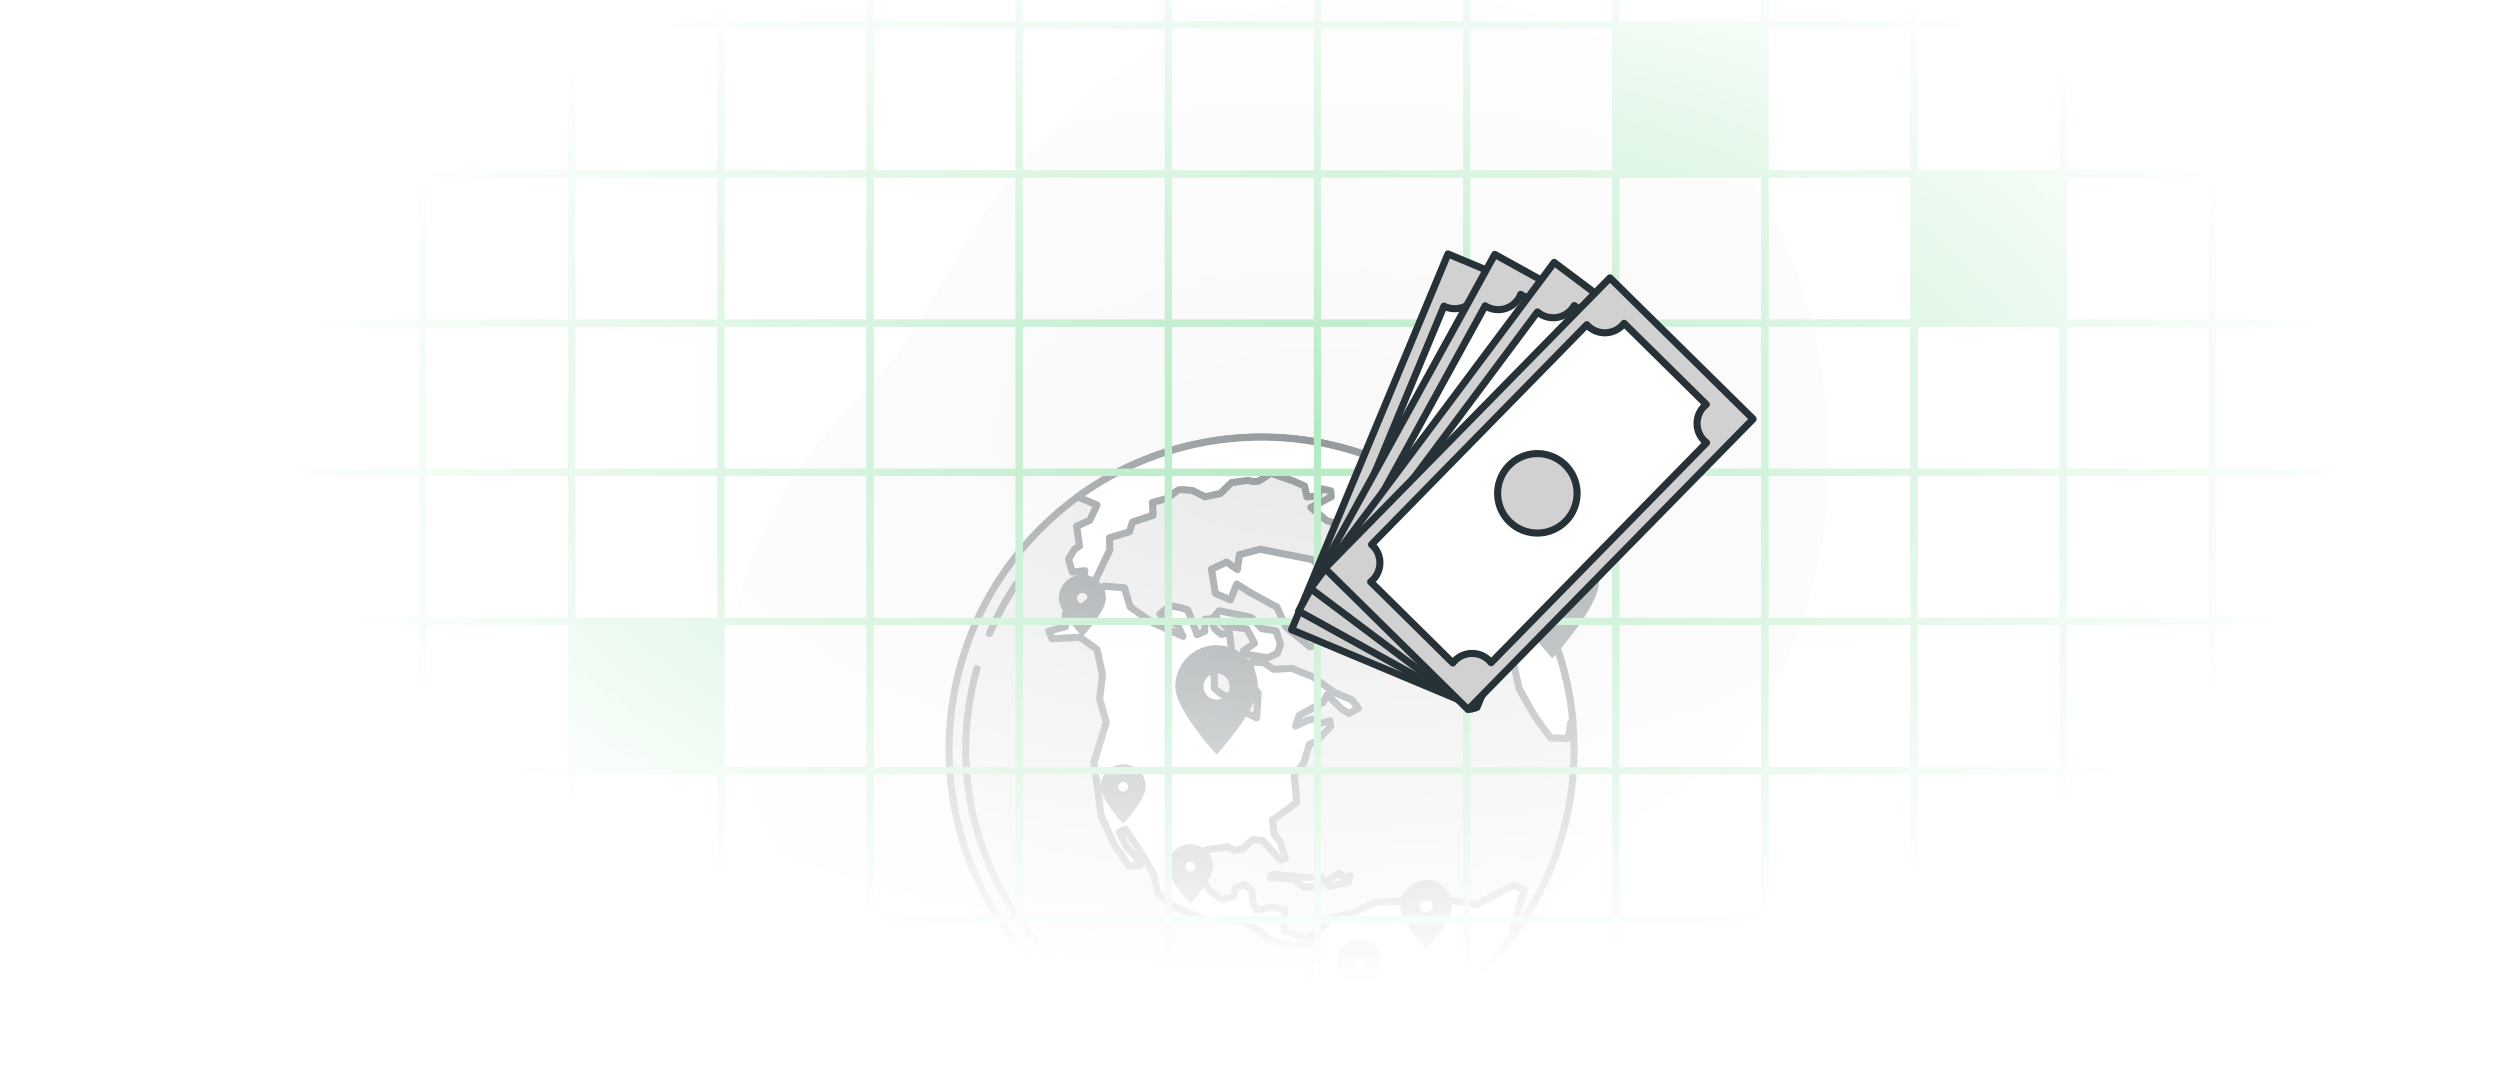 <svg width="352" height="150" viewBox="0 0 352 150" fill="none" xmlns="http://www.w3.org/2000/svg">
<rect x="0" y="0" width="352" height="150" fill="#808080" stroke="none"/>
<g clip-path="url(#clip0_61_5510)">
<rect width="352" height="150" fill="white"/>
<mask id="mask0_61_5510" style="mask-type:alpha" maskUnits="userSpaceOnUse" x="-62" y="-68" width="495" height="259">
<rect x="-62" y="-68" width="495" height="259" fill="url(#paint0_radial_61_5510)"/>
</mask>
<g mask="url(#mask0_61_5510)">
<path d="M256.966 72.949C255.256 87.405 248.656 104.217 235.469 111.955C215.549 123.629 217.215 141.58 178.339 149.385C172.668 150.55 166.887 151.097 161.098 151.016C158.265 150.965 155.438 150.733 152.635 150.322C127.923 146.713 111.288 129.535 105.189 108.799C97.159 81.526 113.191 63.674 123.817 52.914C134.444 42.154 142.221 8.62 180.388 0.642C186.214 -0.599 192.163 -1.164 198.118 -1.041C211.695 -0.706 226.506 3.751 236.758 13.061C237.525 13.759 238.273 14.483 239.003 15.232C253.243 29.857 259.294 53.237 256.966 72.949Z" fill="#D2D2D2"/>
<path opacity="0.7" d="M256.966 72.949C255.256 87.405 248.656 104.217 235.469 111.955C215.549 123.629 217.215 141.58 178.339 149.385C172.668 150.55 166.887 151.097 161.098 151.016C158.265 150.965 155.438 150.733 152.635 150.322C127.923 146.713 111.288 129.535 105.189 108.799C97.159 81.526 113.191 63.674 123.817 52.914C134.444 42.154 142.221 8.62 180.388 0.642C186.214 -0.599 192.163 -1.164 198.118 -1.041C211.695 -0.706 226.506 3.751 236.758 13.061C237.525 13.759 238.273 14.483 239.003 15.232C253.243 29.857 259.294 53.237 256.966 72.949Z" fill="white"/>
<path d="M208.741 136.657C225.924 119.473 225.924 91.612 208.741 74.428C191.557 57.245 163.696 57.245 146.512 74.428C129.329 91.612 129.329 119.473 146.512 136.657C163.696 153.84 191.557 153.84 208.741 136.657Z" fill="#D2D2D2" stroke="#263238" stroke-linecap="round" stroke-linejoin="round"/>
<path d="M168.789 146.252C171.148 146.766 173.547 147.072 175.96 147.167" stroke="#263238" stroke-linecap="round" stroke-linejoin="round"/>
<path d="M163.395 144.688C164.59 145.122 165.803 145.503 167.035 145.831" stroke="#263238" stroke-linecap="round" stroke-linejoin="round"/>
<path d="M137.56 94.146C134.761 104.008 135.694 114.556 140.183 123.773C144.671 132.989 152.399 140.228 161.89 144.105" stroke="#263238" stroke-linecap="round" stroke-linejoin="round"/>
<path d="M143.159 82.165C141.654 84.383 140.366 86.74 139.313 89.205" stroke="#263238" stroke-linecap="round" stroke-linejoin="round"/>
<path d="M171.665 85.998L176.149 86.928L177.677 88.516L179.671 88.823L180.305 90.714L179.841 91.995L178.481 92.617L175.152 92.073L175.061 91.664L176.637 90.564L175.55 88.559L172.571 88.153L170.983 86.794L171.665 85.998Z" fill="white"/>
<path d="M207.814 127.392L204.268 126.793L199.958 126.249L196.806 126.95L193.713 126.994L190.612 128.432L188.8 128.944L187.677 129.192L185.81 130.89L183.95 132.159L180.798 131.036L180.877 128.022L178.985 127.695L176.948 128.148L176.436 127.297L176.235 125.418L175.294 124.559L173.911 125.079L173.73 126.19L172.02 126.674L170.081 125.181L168.927 122.868L169.825 119.673L172.823 119.22L173.8 119.756L175.022 119.484L176.35 118.227L177.764 118.337L180.301 121.095L180.991 120.835L180.266 118.534L179.383 117.447L179.159 115.477L182.567 113.011L182.24 109.126L183.576 107.435L184.364 104.796L185.341 104.366L187.342 102.317L187.263 101.478L185.656 101.943L185.171 101.195L184.048 101.443L182.405 102.231L182.925 100.722L186.267 98.909L186.881 97.814L188.804 99.737L189.927 100.454L191.263 99.729L190.356 98.547L187.878 97.491L184.821 95.284L181.885 94.103L179.348 94.24L177.894 93.283L176.16 93.232L176.046 93.685L176.499 96.687L177.134 97.613L176.941 101.08L174.537 99.898V98.401L172.173 97.857L170.991 96.939L170.932 94.28L173.414 91.482L173.075 88.988L171.976 89.339L171.058 88.583L170.408 87.133L169.671 87.188L169.62 88.898L168.544 89.351L167.256 85.907L166.33 85.58L164.754 85.285L163.304 86.467L165.775 87.952L166.563 89.595L162.28 87.657L159.128 85.47L158.312 82.763L155.479 82.535L153.738 84.312C153.309 84.721 152.86 85.108 152.39 85.47C151.626 85.843 150.836 86.16 150.026 86.419L150.003 88.244L147.678 88.866L148.131 89.942L152.04 89.717L154.451 91.427L155.239 94.997L154.818 98.405L155.767 101.722L154.022 107.353L155.066 114.929L156.933 119.007L158.982 121.978L160.558 121.84L159.683 120.323L158.6 119.279L157.591 117.152L158.462 116.758L160.704 120.11L162.449 123.148L163.036 125.8L165.495 127.715L169.549 129.48L175.168 129.728L177.138 130.91L178.714 132.269L180.798 132.982L183.162 133.097L185.38 132.494C185.38 132.494 185.506 133.538 185.616 134.046C185.727 134.554 184.687 136.607 184.687 136.607L184.021 138.896L185.333 140.957L187.78 141.375L191.664 143.936L193.24 144.231L193.579 145.76L193.914 146.434C201.562 143.392 208.198 138.258 213.063 131.619L212.952 130.867L214.595 125.26L213.066 124.638L207.814 127.392Z" fill="white"/>
<path d="M209.473 84.769L207.921 83.082L205.994 81.156L204.911 78.189L206.814 78.086L206.687 77.046L205.34 77.239L206.349 76.479L207.412 75.494L207.188 74.473L205.612 73.114L204.863 70.979C197.328 65.045 188.062 61.734 178.473 61.55C168.884 61.366 159.497 64.318 151.74 69.958L154.459 71.101L153.442 73.256L151.594 74.091L151.988 76.889L151.244 77.377L150.456 78.725L150.964 80.537L152.745 80.356L152.414 82.247L154.148 81.853L156.267 77.424L156.212 75.722L159.021 74.887L159.463 73.504L162.351 72.543L162.272 70.742L164.388 70.163C164.388 70.163 165.739 69.009 166.042 68.942C166.661 68.936 167.278 68.977 167.89 69.064L169.691 69.95L171.83 69.474L173.406 67.945L175.794 67.63C176.18 67.779 176.596 67.833 177.007 67.787C177.516 67.673 178.887 66.605 178.887 66.605L182.252 67.787L183.678 68.433L184.017 69.962L185.593 69.824L185.9 68.796L187.362 69.111L187.441 69.95L184.56 71.448L186.794 73.303L190.916 74.529L192.886 76.227L195.175 75.931L195.458 74.8L196.227 74.406L193.126 72.957L191.448 73.114L192.681 72.413L191.073 70.951L192.783 70.466L195.301 71.191L196.353 73.524L197.767 74.6L199.343 77.358L201.948 78.488L202.692 81.853L205.379 82.862L205.525 84.004V85.399L206.546 87.097L206.94 87.972L208.74 87.893L209.174 85.978L209.473 84.769Z" fill="white"/>
<path d="M208.516 74.206L208.646 74.793L208.5 76.534L209.123 77.893L210.336 78.055L210.766 79.99L209.43 79.753L210.344 85.324L209.619 87.842L211.069 90.513L212.665 91.443L213.89 96.959L216.163 100.946L218.315 103.893L220.797 103.984L221.159 101.762L221.435 101.431C221.262 99.601 220.977 97.784 220.58 95.99C218.751 87.714 214.56 80.147 208.516 74.206Z" fill="white"/>
<path d="M184.828 78.8L177.441 77.334L174.51 78.094L174.226 80.191L172.705 79.135L170.577 80.143L171.121 83.555L173.249 84.469L174.143 82.239L176.015 83.429L179.785 85.478L181.054 88.299L184.45 91.077L188.575 89.41L188.134 87.905L186.83 86.376L185.719 82.342L186.357 80.384L184.828 78.8Z" fill="white"/>
<path d="M190.829 79.817L189.21 79.749L188.134 81.168L189.505 83.965L190.829 83.67V79.817Z" fill="white"/>
<path d="M200.742 79.651L196.865 78.583L195.88 77.519L195.135 78.008L196.302 79.887L197.499 82.401L199.166 82.673L199.383 82.2L198.122 80.872L201.002 81.305L200.742 79.651Z" fill="white"/>
<path d="M179.147 123.062L178.828 123.562L182.09 123.798L183.631 124.953L185.613 124.728L186.077 123.448L183.643 123.562L179.147 123.062Z" fill="white"/>
<path d="M188.65 122.983L186.645 124.07L187.129 124.819L189.781 124.232L190.108 123.302L189.214 123.609L188.65 122.983Z" fill="white"/>
<path d="M171.665 85.998L176.149 86.928L177.677 88.516L179.671 88.823L180.305 90.714L179.841 91.995L178.481 92.617L175.152 92.073L175.061 91.664L176.637 90.564L175.55 88.559L172.571 88.153L170.983 86.794L171.665 85.998Z" stroke="#263238" stroke-linecap="round" stroke-linejoin="round"/>
<path d="M207.814 127.392L204.268 126.793L199.958 126.249L196.806 126.95L193.713 126.994L190.612 128.432L188.8 128.944L187.677 129.192L185.81 130.89L183.95 132.159L180.798 131.036L180.877 128.022L178.985 127.695L176.948 128.148L176.436 127.297L176.235 125.418L175.294 124.559L173.911 125.079L173.73 126.19L172.02 126.674L170.081 125.181L168.927 122.868L169.825 119.673L172.823 119.22L173.8 119.756L175.022 119.484L176.35 118.227L177.764 118.337L180.301 121.095L180.991 120.835L180.266 118.534L179.383 117.447L179.159 115.477L182.567 113.011L182.24 109.126L183.576 107.435L184.364 104.796L185.341 104.366L187.342 102.317L187.263 101.478L185.656 101.943L185.171 101.195L184.048 101.443L182.405 102.231L182.925 100.722L186.267 98.909L186.881 97.814L188.804 99.737L189.927 100.454L191.263 99.729L190.356 98.547L187.878 97.491L184.821 95.284L181.885 94.103L179.348 94.24L177.894 93.283L176.16 93.232L176.046 93.685L176.499 96.687L177.134 97.613L176.941 101.08L174.537 99.898V98.401L172.173 97.857L170.991 96.939L170.932 94.28L173.414 91.482L173.075 88.988L171.976 89.339L171.058 88.583L170.408 87.133L169.671 87.188L169.62 88.898L168.544 89.351L167.256 85.907L166.33 85.58L164.754 85.285L163.304 86.467L165.775 87.952L166.563 89.595L162.28 87.657L159.128 85.47L158.312 82.763L155.479 82.535L153.738 84.312C153.309 84.721 152.86 85.108 152.39 85.47C151.626 85.843 150.836 86.16 150.026 86.419L150.003 88.244L147.678 88.866L148.131 89.942L152.04 89.717L154.451 91.427L155.239 94.997L154.818 98.405L155.767 101.722L154.022 107.353L155.066 114.929L156.933 119.007L158.982 121.978L160.558 121.84L159.683 120.323L158.6 119.279L157.591 117.152L158.462 116.758L160.704 120.11L162.449 123.148L163.036 125.8L165.495 127.715L169.549 129.48L175.168 129.728L177.138 130.91L178.714 132.269L180.798 132.982L183.162 133.097L185.38 132.494C185.38 132.494 185.506 133.538 185.616 134.046C185.727 134.554 184.687 136.607 184.687 136.607L184.021 138.896L185.333 140.957L187.78 141.375L191.664 143.936L193.24 144.231L193.579 145.76L193.914 146.434C201.562 143.392 208.198 138.258 213.063 131.619L212.952 130.867L214.595 125.26L213.066 124.638L207.814 127.392Z" stroke="#263238" stroke-linecap="round" stroke-linejoin="round"/>
<path d="M209.473 84.769L207.921 83.082L205.994 81.156L204.911 78.189L206.814 78.086L206.687 77.046L205.34 77.239L206.349 76.479L207.412 75.494L207.188 74.473L205.612 73.114L204.863 70.979C197.328 65.045 188.062 61.734 178.473 61.55C168.884 61.366 159.497 64.318 151.74 69.958L154.459 71.101L153.442 73.256L151.594 74.091L151.988 76.889L151.244 77.377L150.456 78.725L150.964 80.537L152.745 80.356L152.414 82.247L154.148 81.853L156.267 77.424L156.212 75.722L159.021 74.887L159.463 73.504L162.351 72.543L162.272 70.742L164.388 70.163C164.388 70.163 165.739 69.009 166.042 68.942C166.661 68.936 167.278 68.977 167.89 69.064L169.691 69.95L171.83 69.474L173.406 67.945L175.794 67.63C176.18 67.779 176.596 67.833 177.007 67.787C177.516 67.673 178.887 66.605 178.887 66.605L182.252 67.787L183.678 68.433L184.017 69.962L185.593 69.824L185.9 68.796L187.362 69.111L187.441 69.95L184.56 71.448L186.794 73.303L190.916 74.529L192.886 76.227L195.175 75.931L195.458 74.8L196.227 74.406L193.126 72.957L191.448 73.114L192.681 72.413L191.073 70.951L192.783 70.466L195.301 71.191L196.353 73.524L197.767 74.6L199.343 77.358L201.948 78.488L202.692 81.853L205.379 82.862L205.525 84.004V85.399L206.546 87.097L206.94 87.972L208.74 87.893L209.174 85.978L209.473 84.769Z" stroke="#263238" stroke-linecap="round" stroke-linejoin="round"/>
<path d="M208.516 74.206L208.646 74.793L208.5 76.534L209.123 77.893L210.336 78.055L210.766 79.99L209.43 79.753L210.344 85.324L209.619 87.842L211.069 90.513L212.665 91.443L213.89 96.959L216.163 100.946L218.315 103.893L220.797 103.984L221.159 101.762L221.435 101.431C221.262 99.601 220.977 97.784 220.58 95.99C218.751 87.714 214.56 80.147 208.516 74.206Z" stroke="#263238" stroke-linecap="round" stroke-linejoin="round"/>
<path d="M184.828 78.8L177.441 77.334L174.51 78.094L174.226 80.191L172.705 79.135L170.577 80.143L171.121 83.555L173.249 84.469L174.143 82.239L176.015 83.429L179.785 85.478L181.054 88.299L184.45 91.077L188.575 89.41L188.134 87.905L186.83 86.376L185.719 82.342L186.357 80.384L184.828 78.8Z" stroke="#263238" stroke-linecap="round" stroke-linejoin="round"/>
<path d="M190.829 79.817L189.21 79.749L188.134 81.168L189.505 83.965L190.829 83.67V79.817Z" stroke="#263238" stroke-linecap="round" stroke-linejoin="round"/>
<path d="M200.742 79.651L196.865 78.583L195.88 77.519L195.135 78.008L196.302 79.887L197.499 82.401L199.166 82.673L199.383 82.2L198.122 80.872L201.002 81.305L200.742 79.651Z" stroke="#263238" stroke-linecap="round" stroke-linejoin="round"/>
<path d="M179.147 123.062L178.828 123.562L182.09 123.798L183.631 124.953L185.613 124.728L186.077 123.448L183.643 123.562L179.147 123.062Z" stroke="#263238" stroke-linecap="round" stroke-linejoin="round"/>
<path d="M188.65 122.983L186.645 124.07L187.129 124.819L189.781 124.232L190.108 123.302L189.214 123.609L188.65 122.983Z" stroke="#263238" stroke-linecap="round" stroke-linejoin="round"/>
<path d="M218.563 75.703C217.762 75.703 216.969 75.861 216.229 76.168C215.489 76.475 214.817 76.924 214.251 77.491C213.686 78.058 213.237 78.731 212.932 79.472C212.626 80.212 212.47 81.005 212.471 81.806C212.471 85.171 218.563 91.96 218.563 91.96C218.563 91.96 224.658 85.171 224.658 81.806C224.659 81.005 224.502 80.212 224.196 79.471C223.89 78.731 223.442 78.058 222.875 77.491C222.309 76.924 221.637 76.475 220.897 76.168C220.157 75.861 219.364 75.703 218.563 75.703ZM218.563 84.478C218.031 84.48 217.511 84.324 217.068 84.03C216.625 83.736 216.279 83.317 216.074 82.827C215.87 82.336 215.816 81.795 215.919 81.274C216.022 80.752 216.278 80.273 216.654 79.897C217.03 79.521 217.509 79.265 218.03 79.162C218.552 79.059 219.092 79.113 219.583 79.318C220.074 79.522 220.493 79.868 220.787 80.311C221.081 80.754 221.236 81.275 221.234 81.806C221.232 82.514 220.95 83.192 220.449 83.693C219.949 84.193 219.271 84.475 218.563 84.478Z" fill="#263238" stroke="#263238" stroke-miterlimit="10"/>
<path d="M171.294 91.341C169.885 91.341 168.533 91.901 167.536 92.898C166.539 93.894 165.979 95.246 165.979 96.656C165.979 99.591 171.294 105.513 171.294 105.513C171.294 105.513 176.609 99.603 176.609 96.656C176.609 95.246 176.049 93.894 175.053 92.898C174.056 91.901 172.704 91.341 171.294 91.341ZM171.294 98.996C170.831 98.996 170.379 98.859 169.994 98.602C169.609 98.345 169.309 97.979 169.132 97.552C168.955 97.124 168.909 96.653 168.999 96.199C169.089 95.745 169.312 95.328 169.639 95.001C169.967 94.674 170.384 94.451 170.838 94.361C171.292 94.27 171.762 94.317 172.19 94.494C172.618 94.671 172.983 94.971 173.24 95.356C173.497 95.74 173.635 96.193 173.635 96.656C173.635 97.277 173.388 97.872 172.949 98.311C172.51 98.75 171.915 98.996 171.294 98.996Z" fill="#263238" stroke="#263238" stroke-miterlimit="10"/>
<path d="M191.392 132.79C190.683 132.79 190.004 133.071 189.502 133.572C189 134.073 188.718 134.752 188.717 135.461C188.717 136.938 191.392 139.917 191.392 139.917C191.392 139.917 194.064 136.938 194.064 135.461C194.063 134.753 193.781 134.074 193.28 133.573C192.779 133.072 192.1 132.791 191.392 132.79ZM191.392 136.639C191.159 136.639 190.93 136.57 190.736 136.44C190.541 136.31 190.39 136.125 190.3 135.909C190.211 135.693 190.187 135.456 190.233 135.226C190.279 134.997 190.391 134.786 190.556 134.621C190.722 134.456 190.932 134.343 191.162 134.298C191.391 134.252 191.629 134.275 191.845 134.365C192.061 134.454 192.245 134.606 192.375 134.8C192.505 134.995 192.574 135.223 192.574 135.457C192.574 135.612 192.544 135.766 192.484 135.909C192.425 136.053 192.338 136.183 192.228 136.293C192.118 136.402 191.988 136.49 191.845 136.549C191.701 136.608 191.548 136.639 191.392 136.639Z" fill="#263238" stroke="#263238" stroke-miterlimit="10"/>
<path d="M158.147 108.105C157.438 108.107 156.758 108.389 156.258 108.89C155.757 109.392 155.475 110.072 155.475 110.781C155.475 112.258 158.147 115.237 158.147 115.237C158.147 115.237 160.822 112.258 160.822 110.781C160.822 110.071 160.54 109.391 160.038 108.889C159.537 108.387 158.856 108.105 158.147 108.105ZM158.147 111.959C157.913 111.959 157.684 111.889 157.49 111.76C157.296 111.63 157.144 111.445 157.055 111.229C156.965 111.013 156.942 110.775 156.987 110.546C157.033 110.317 157.146 110.106 157.311 109.941C157.476 109.776 157.687 109.663 157.916 109.618C158.145 109.572 158.383 109.595 158.599 109.685C158.815 109.774 159 109.926 159.129 110.12C159.259 110.314 159.329 110.543 159.329 110.777C159.329 111.09 159.204 111.391 158.982 111.613C158.761 111.834 158.46 111.959 158.147 111.959Z" fill="#263238" stroke="#263238" stroke-miterlimit="10"/>
<path d="M167.603 119.358C167.252 119.358 166.904 119.428 166.58 119.562C166.255 119.697 165.961 119.894 165.712 120.142C165.464 120.391 165.268 120.686 165.134 121.01C165 121.335 164.931 121.683 164.931 122.034C164.931 123.511 167.603 126.49 167.603 126.49C167.603 126.49 170.278 123.511 170.278 122.034C170.278 121.324 169.996 120.644 169.494 120.142C168.993 119.64 168.312 119.358 167.603 119.358ZM167.603 123.212C167.369 123.212 167.14 123.142 166.946 123.013C166.752 122.883 166.6 122.698 166.511 122.482C166.421 122.266 166.398 122.028 166.443 121.799C166.489 121.57 166.602 121.359 166.767 121.194C166.932 121.029 167.143 120.916 167.372 120.87C167.601 120.825 167.839 120.848 168.055 120.938C168.271 121.027 168.456 121.179 168.586 121.373C168.715 121.567 168.785 121.796 168.785 122.03C168.785 122.343 168.66 122.644 168.439 122.866C168.217 123.087 167.916 123.212 167.603 123.212Z" fill="#263238" stroke="#263238" stroke-miterlimit="10"/>
<path d="M200.813 124.409C200.396 124.409 199.984 124.491 199.599 124.651C199.214 124.81 198.865 125.044 198.57 125.338C198.276 125.633 198.042 125.982 197.883 126.367C197.723 126.752 197.641 127.164 197.641 127.581C197.641 129.33 200.813 132.86 200.813 132.86C200.813 132.86 203.965 129.314 203.965 127.581C203.967 127.165 203.888 126.753 203.731 126.369C203.573 125.984 203.342 125.634 203.049 125.339C202.756 125.045 202.407 124.811 202.024 124.651C201.64 124.491 201.228 124.409 200.813 124.409ZM200.813 128.976C200.536 128.976 200.265 128.895 200.034 128.742C199.804 128.588 199.624 128.37 199.517 128.114C199.411 127.858 199.383 127.577 199.437 127.305C199.491 127.033 199.624 126.784 199.82 126.588C200.016 126.392 200.265 126.259 200.537 126.205C200.809 126.151 201.09 126.179 201.346 126.285C201.602 126.392 201.82 126.572 201.973 126.802C202.127 127.033 202.208 127.304 202.208 127.581C202.208 127.764 202.171 127.945 202.101 128.115C202.031 128.284 201.929 128.438 201.799 128.567C201.67 128.697 201.516 128.799 201.347 128.869C201.177 128.94 200.996 128.976 200.813 128.976Z" fill="#263238" stroke="#263238" stroke-miterlimit="10"/>
<path d="M200.58 63.808C199.834 63.808 199.119 64.105 198.591 64.632C198.064 65.16 197.767 65.875 197.767 66.621C197.767 68.197 200.58 71.314 200.58 71.314C200.58 71.314 203.398 68.162 203.398 66.621C203.397 65.875 203.099 65.159 202.571 64.632C202.043 64.104 201.327 63.808 200.58 63.808ZM200.58 67.862C200.335 67.862 200.095 67.79 199.891 67.653C199.687 67.517 199.528 67.323 199.434 67.096C199.34 66.869 199.315 66.62 199.363 66.379C199.411 66.138 199.529 65.917 199.703 65.744C199.876 65.57 200.098 65.452 200.338 65.404C200.579 65.356 200.829 65.381 201.055 65.475C201.282 65.569 201.476 65.728 201.612 65.932C201.749 66.136 201.822 66.376 201.822 66.621C201.822 66.95 201.691 67.266 201.458 67.499C201.225 67.732 200.91 67.862 200.58 67.862Z" fill="#263238" stroke="#263238" stroke-miterlimit="10"/>
<path d="M152.398 81.412C152.028 81.412 151.662 81.484 151.32 81.625C150.979 81.766 150.668 81.973 150.406 82.235C150.145 82.496 149.937 82.806 149.796 83.148C149.654 83.489 149.581 83.856 149.581 84.225C149.581 85.782 152.398 88.918 152.398 88.918C152.398 88.918 155.211 85.766 155.211 84.225C155.211 83.479 154.915 82.764 154.387 82.236C153.86 81.709 153.144 81.412 152.398 81.412ZM152.398 85.466C152.153 85.467 151.912 85.395 151.708 85.259C151.503 85.123 151.343 84.93 151.249 84.703C151.154 84.476 151.129 84.227 151.176 83.986C151.224 83.745 151.342 83.523 151.515 83.349C151.689 83.175 151.91 83.056 152.151 83.008C152.391 82.96 152.641 82.984 152.868 83.078C153.095 83.172 153.289 83.331 153.426 83.535C153.562 83.74 153.635 83.98 153.635 84.225C153.635 84.554 153.505 84.869 153.273 85.102C153.041 85.334 152.727 85.465 152.398 85.466Z" fill="#263238" stroke="#263238" stroke-miterlimit="10"/>
<rect x="-3.5" y="-17.5" width="21" height="21" stroke="#68D585"/>
<rect x="17.5" y="-17.5" width="21" height="21" stroke="#68D585"/>
<rect x="38.5" y="-17.5" width="21" height="21" stroke="#68D585"/>
<rect x="59.5" y="-17.5" width="21" height="21" stroke="#68D585"/>
<rect x="80.5" y="-17.5" width="21" height="21" stroke="#68D585"/>
<rect x="101.5" y="-17.5" width="21" height="21" stroke="#68D585"/>
<rect x="122.5" y="-17.5" width="21" height="21" stroke="#68D585"/>
<rect x="143.5" y="-17.5" width="21" height="21" stroke="#68D585"/>
<rect x="164.5" y="-17.5" width="21" height="21" stroke="#68D585"/>
<rect x="185.5" y="-17.5" width="21" height="21" stroke="#68D585"/>
<rect x="206.5" y="-17.5" width="21" height="21" stroke="#68D585"/>
<rect x="227.5" y="-17.5" width="21" height="21" stroke="#68D585"/>
<rect x="248.5" y="-17.5" width="21" height="21" stroke="#68D585"/>
<rect x="269.5" y="-17.5" width="21" height="21" stroke="#68D585"/>
<rect x="290.5" y="-17.5" width="21" height="21" stroke="#68D585"/>
<rect x="311.5" y="-17.5" width="21" height="21" stroke="#68D585"/>
<rect x="332.5" y="-17.5" width="21" height="21" stroke="#68D585"/>
<rect x="-3.5" y="3.5" width="21" height="21" stroke="#68D585"/>
<rect x="17.5" y="3.5" width="21" height="21" stroke="#68D585"/>
<rect x="38.5" y="3.5" width="21" height="21" stroke="#68D585"/>
<rect x="59.5" y="3.5" width="21" height="21" stroke="#68D585"/>
<rect x="80.5" y="3.5" width="21" height="21" stroke="#68D585"/>
<rect x="101.5" y="3.5" width="21" height="21" stroke="#68D585"/>
<rect x="122.5" y="3.5" width="21" height="21" stroke="#68D585"/>
<rect x="143.5" y="3.5" width="21" height="21" stroke="#68D585"/>
<rect x="164.5" y="3.5" width="21" height="21" stroke="#68D585"/>
<rect x="185.5" y="3.5" width="21" height="21" stroke="#68D585"/>
<rect x="206.5" y="3.5" width="21" height="21" stroke="#68D585"/>
<rect x="227.5" y="3.5" width="21" height="21" fill="#68D585" stroke="#68D585"/>
<rect x="248.5" y="3.5" width="21" height="21" stroke="#68D585"/>
<rect x="269.5" y="3.5" width="21" height="21" stroke="#68D585"/>
<rect x="290.5" y="3.5" width="21" height="21" stroke="#68D585"/>
<rect x="311.5" y="3.5" width="21" height="21" stroke="#68D585"/>
<rect x="332.5" y="3.5" width="21" height="21" stroke="#68D585"/>
<rect x="-3.5" y="24.5" width="21" height="21" stroke="#68D585"/>
<rect x="17.5" y="24.5" width="21" height="21" stroke="#68D585"/>
<rect x="38.5" y="24.5" width="21" height="21" stroke="#68D585"/>
<rect x="59.5" y="24.5" width="21" height="21" stroke="#68D585"/>
<rect x="80.5" y="24.5" width="21" height="21" stroke="#68D585"/>
<rect x="101.5" y="24.5" width="21" height="21" stroke="#68D585"/>
<rect x="122.5" y="24.5" width="21" height="21" stroke="#68D585"/>
<rect x="143.5" y="24.5" width="21" height="21" stroke="#68D585"/>
<rect x="164.5" y="24.5" width="21" height="21" stroke="#68D585"/>
<rect x="185.5" y="24.5" width="21" height="21" stroke="#68D585"/>
<rect x="206.5" y="24.5" width="21" height="21" stroke="#68D585"/>
<rect x="227.5" y="24.5" width="21" height="21" stroke="#68D585"/>
<rect x="248.5" y="24.5" width="21" height="21" stroke="#68D585"/>
<rect x="269.5" y="24.5" width="21" height="21" fill="#68D585" stroke="#68D585"/>
<rect x="290.5" y="24.5" width="21" height="21" stroke="#68D585"/>
<rect x="311.5" y="24.5" width="21" height="21" stroke="#68D585"/>
<rect x="332.5" y="24.5" width="21" height="21" stroke="#68D585"/>
<rect x="-3.5" y="45.5" width="21" height="21" stroke="#68D585"/>
<rect x="17.5" y="45.5" width="21" height="21" stroke="#68D585"/>
<rect x="38.5" y="45.5" width="21" height="21" stroke="#68D585"/>
<rect x="59.5" y="45.5" width="21" height="21" stroke="#68D585"/>
<rect x="80.5" y="45.5" width="21" height="21" stroke="#68D585"/>
<rect x="101.5" y="45.5" width="21" height="21" stroke="#68D585"/>
<rect x="122.5" y="45.5" width="21" height="21" stroke="#68D585"/>
<rect x="143.5" y="45.5" width="21" height="21" stroke="#68D585"/>
<rect x="164.5" y="45.5" width="21" height="21" stroke="#68D585"/>
<rect x="185.5" y="45.5" width="21" height="21" stroke="#68D585"/>
<rect x="206.5" y="45.5" width="21" height="21" stroke="#68D585"/>
<rect x="227.5" y="45.5" width="21" height="21" stroke="#68D585"/>
<rect x="248.5" y="45.5" width="21" height="21" stroke="#68D585"/>
<rect x="269.5" y="45.5" width="21" height="21" stroke="#68D585"/>
<rect x="290.5" y="45.5" width="21" height="21" stroke="#68D585"/>
<rect x="311.5" y="45.5" width="21" height="21" stroke="#68D585"/>
<rect x="332.5" y="45.5" width="21" height="21" stroke="#68D585"/>
<rect x="-3.5" y="66.5" width="21" height="21" stroke="#68D585"/>
<rect x="17.5" y="66.5" width="21" height="21" stroke="#68D585"/>
<rect x="38.5" y="66.5" width="21" height="21" stroke="#68D585"/>
<rect x="59.5" y="66.5" width="21" height="21" stroke="#68D585"/>
<rect x="80.5" y="66.5" width="21" height="21" stroke="#68D585"/>
<rect x="101.5" y="66.5" width="21" height="21" stroke="#68D585"/>
<rect x="122.5" y="66.5" width="21" height="21" stroke="#68D585"/>
<rect x="143.5" y="66.5" width="21" height="21" stroke="#68D585"/>
<rect x="164.5" y="66.5" width="21" height="21" stroke="#68D585"/>
<rect x="185.5" y="66.5" width="21" height="21" stroke="#68D585"/>
<rect x="206.5" y="66.5" width="21" height="21" stroke="#68D585"/>
<rect x="227.5" y="66.5" width="21" height="21" stroke="#68D585"/>
<rect x="248.5" y="66.5" width="21" height="21" stroke="#68D585"/>
<rect x="269.5" y="66.5" width="21" height="21" stroke="#68D585"/>
<rect x="290.5" y="66.5" width="21" height="21" stroke="#68D585"/>
<rect x="311.5" y="66.5" width="21" height="21" stroke="#68D585"/>
<rect x="332.5" y="66.5" width="21" height="21" stroke="#68D585"/>
<rect x="-3.5" y="87.5" width="21" height="21" stroke="#68D585"/>
<rect x="17.5" y="87.5" width="21" height="21" stroke="#68D585"/>
<rect x="38.5" y="87.5" width="21" height="21" stroke="#68D585"/>
<rect x="59.5" y="87.5" width="21" height="21" stroke="#68D585"/>
<rect x="80.5" y="87.5" width="21" height="21" fill="#68D585" stroke="#68D585"/>
<rect x="101.5" y="87.5" width="21" height="21" stroke="#68D585"/>
<rect x="122.5" y="87.5" width="21" height="21" stroke="#68D585"/>
<rect x="143.5" y="87.5" width="21" height="21" stroke="#68D585"/>
<rect x="164.5" y="87.5" width="21" height="21" stroke="#68D585"/>
<rect x="185.5" y="87.5" width="21" height="21" stroke="#68D585"/>
<rect x="206.5" y="87.5" width="21" height="21" stroke="#68D585"/>
<rect x="227.5" y="87.5" width="21" height="21" stroke="#68D585"/>
<rect x="248.5" y="87.5" width="21" height="21" stroke="#68D585"/>
<rect x="269.5" y="87.5" width="21" height="21" stroke="#68D585"/>
<rect x="290.5" y="87.5" width="21" height="21" stroke="#68D585"/>
<rect x="311.5" y="87.5" width="21" height="21" stroke="#68D585"/>
<rect x="332.5" y="87.5" width="21" height="21" stroke="#68D585"/>
<rect x="-3.5" y="108.5" width="21" height="21" stroke="#68D585"/>
<rect x="17.5" y="108.5" width="21" height="21" stroke="#68D585"/>
<rect x="38.5" y="108.5" width="21" height="21" stroke="#68D585"/>
<rect x="59.5" y="108.5" width="21" height="21" stroke="#68D585"/>
<rect x="80.5" y="108.5" width="21" height="21" stroke="#68D585"/>
<rect x="101.5" y="108.5" width="21" height="21" stroke="#68D585"/>
<rect x="122.5" y="108.5" width="21" height="21" stroke="#68D585"/>
<rect x="143.5" y="108.5" width="21" height="21" stroke="#68D585"/>
<rect x="164.5" y="108.5" width="21" height="21" stroke="#68D585"/>
<rect x="185.5" y="108.5" width="21" height="21" stroke="#68D585"/>
<rect x="206.5" y="108.5" width="21" height="21" stroke="#68D585"/>
<rect x="227.5" y="108.5" width="21" height="21" stroke="#68D585"/>
<rect x="248.5" y="108.5" width="21" height="21" stroke="#68D585"/>
<rect x="269.5" y="108.5" width="21" height="21" stroke="#68D585"/>
<rect x="290.5" y="108.5" width="21" height="21" stroke="#68D585"/>
<rect x="311.5" y="108.5" width="21" height="21" stroke="#68D585"/>
<rect x="332.5" y="108.5" width="21" height="21" stroke="#68D585"/>
<rect x="-3.5" y="129.5" width="21" height="21" stroke="#68D585"/>
<rect x="17.5" y="129.5" width="21" height="21" stroke="#68D585"/>
<rect x="38.5" y="129.5" width="21" height="21" stroke="#68D585"/>
<rect x="59.5" y="129.5" width="21" height="21" stroke="#68D585"/>
<rect x="80.5" y="129.5" width="21" height="21" stroke="#68D585"/>
<rect x="101.5" y="129.5" width="21" height="21" stroke="#68D585"/>
<rect x="122.5" y="129.5" width="21" height="21" stroke="#68D585"/>
<rect x="143.5" y="129.5" width="21" height="21" stroke="#68D585"/>
<rect x="164.5" y="129.5" width="21" height="21" stroke="#68D585"/>
<rect x="185.5" y="129.5" width="21" height="21" stroke="#68D585"/>
<rect x="206.5" y="129.5" width="21" height="21" stroke="#68D585"/>
<rect x="227.5" y="129.5" width="21" height="21" stroke="#68D585"/>
<rect x="248.5" y="129.5" width="21" height="21" stroke="#68D585"/>
<rect x="269.5" y="129.5" width="21" height="21" stroke="#68D585"/>
<rect x="290.5" y="129.5" width="21" height="21" stroke="#68D585"/>
<rect x="311.5" y="129.5" width="21" height="21" stroke="#68D585"/>
<rect x="332.5" y="129.5" width="21" height="21" stroke="#68D585"/>
</g>
<path d="M207.956 99.602L181.854 88.661L203.874 35.754L229.977 46.696L207.956 99.602Z" fill="#D1D1D1" stroke="#263238" stroke-linecap="round" stroke-linejoin="round"/>
<path d="M224.737 52.097C224.289 51.912 223.886 51.633 223.554 51.279C223.223 50.925 222.971 50.504 222.816 50.044C222.661 49.585 222.606 49.098 222.654 48.615C222.703 48.133 222.854 47.666 223.098 47.247L208.126 40.967C208.087 41.101 208.041 41.232 207.988 41.361C207.815 41.777 207.562 42.155 207.243 42.473C206.924 42.791 206.545 43.042 206.128 43.213C205.712 43.383 205.265 43.47 204.815 43.467C204.364 43.465 203.919 43.373 203.504 43.197C203.437 43.169 203.374 43.134 203.311 43.102L186.7 83.109C186.767 83.133 186.834 83.152 186.897 83.18C187.347 83.363 187.753 83.64 188.086 83.994C188.419 84.348 188.672 84.77 188.827 85.23C188.982 85.691 189.036 86.179 188.985 86.662C188.934 87.145 188.78 87.612 188.532 88.03L203.524 94.311C203.56 94.176 203.605 94.045 203.658 93.916C203.831 93.503 204.085 93.127 204.403 92.812C204.722 92.496 205.1 92.246 205.515 92.076C205.93 91.906 206.375 91.82 206.824 91.822C207.272 91.824 207.716 91.915 208.13 92.088C208.26 92.144 208.386 92.21 208.524 92.277L225.15 52.239C225.009 52.203 224.871 52.155 224.737 52.097ZM203.504 72.877C202.484 72.449 201.613 71.728 201.003 70.805C200.392 69.883 200.068 68.8 200.073 67.694C200.078 66.587 200.411 65.507 201.029 64.59C201.648 63.672 202.524 62.959 203.548 62.54C204.572 62.12 205.698 62.014 206.782 62.235C207.866 62.455 208.861 62.992 209.64 63.777C210.419 64.563 210.948 65.562 211.159 66.648C211.371 67.734 211.256 68.858 210.829 69.879C210.545 70.557 210.131 71.172 209.609 71.69C209.087 72.208 208.468 72.618 207.788 72.897C207.108 73.175 206.379 73.317 205.644 73.313C204.909 73.31 204.182 73.162 203.504 72.877Z" fill="white" stroke="#263238" stroke-linecap="round" stroke-linejoin="round"/>
<path d="M207.614 99.736L182.847 86.037L210.466 35.821L235.233 49.525L207.614 99.736Z" fill="#D1D1D1" stroke="#263238" stroke-linecap="round" stroke-linejoin="round"/>
<path d="M229.437 54.324C229.044 54.107 228.698 53.815 228.418 53.464C228.139 53.114 227.931 52.711 227.807 52.28C227.683 51.849 227.645 51.398 227.695 50.952C227.746 50.506 227.884 50.075 228.101 49.682C228.173 49.56 228.251 49.442 228.334 49.328L214.111 41.448C214.059 41.582 214 41.714 213.933 41.842C213.494 42.633 212.758 43.218 211.888 43.468C211.018 43.718 210.084 43.612 209.292 43.173C209.229 43.141 209.169 43.104 209.111 43.063L188.268 81.037C188.333 81.064 188.396 81.094 188.457 81.127C189.25 81.566 189.835 82.301 190.086 83.172C190.336 84.042 190.231 84.976 189.793 85.769C189.723 85.892 189.646 86.01 189.56 86.123L203.78 94.003C203.833 93.869 203.893 93.737 203.961 93.609C204.178 93.217 204.47 92.871 204.821 92.591C205.171 92.311 205.574 92.103 206.005 91.979C206.436 91.855 206.887 91.817 207.333 91.868C207.779 91.918 208.21 92.056 208.602 92.274C208.725 92.344 208.843 92.422 208.957 92.506L229.839 54.501C229.701 54.452 229.567 54.392 229.437 54.324ZM206.089 72.688C205.12 72.152 204.331 71.341 203.824 70.356C203.316 69.372 203.111 68.26 203.236 67.159C203.36 66.059 203.808 65.02 204.523 64.174C205.238 63.329 206.188 62.714 207.252 62.408C208.317 62.102 209.448 62.119 210.503 62.456C211.558 62.793 212.489 63.435 213.179 64.301C213.869 65.168 214.286 66.219 214.378 67.323C214.47 68.426 214.233 69.532 213.697 70.501C212.978 71.8 211.772 72.76 210.346 73.17C208.919 73.58 207.388 73.407 206.089 72.688Z" fill="white" stroke="#263238" stroke-linecap="round" stroke-linejoin="round"/>
<path d="M207.157 99.854L184.525 82.857L218.827 36.948L241.458 53.945L207.157 99.854Z" fill="#D1D1D1" stroke="#263238" stroke-linecap="round" stroke-linejoin="round"/>
<path d="M235.056 57.897C234.695 57.628 234.39 57.29 234.161 56.903C233.931 56.516 233.78 56.087 233.716 55.641C233.653 55.196 233.679 54.742 233.791 54.306C233.904 53.87 234.102 53.461 234.374 53.102C234.46 52.989 234.553 52.883 234.654 52.783L221.652 43.02C221.581 43.143 221.503 43.263 221.419 43.378C220.875 44.101 220.066 44.578 219.17 44.706C218.274 44.833 217.364 44.599 216.64 44.056C216.581 44.012 216.53 43.965 216.475 43.922L190.577 78.641C190.636 78.68 190.695 78.716 190.75 78.759C191.474 79.304 191.952 80.113 192.08 81.01C192.208 81.907 191.975 82.817 191.432 83.542C191.346 83.655 191.253 83.762 191.152 83.862L204.154 93.621C204.221 93.497 204.298 93.379 204.383 93.266C204.652 92.908 204.99 92.606 205.376 92.378C205.762 92.15 206.19 92 206.634 91.937C207.078 91.874 207.53 91.899 207.965 92.011C208.399 92.123 208.807 92.319 209.166 92.589C209.278 92.673 209.385 92.765 209.485 92.865L235.418 58.129C235.292 58.06 235.171 57.982 235.056 57.897ZM209.39 72.869C208.505 72.204 207.837 71.291 207.47 70.246C207.104 69.202 207.055 68.072 207.331 66.999C207.606 65.927 208.194 64.96 209.019 64.222C209.844 63.483 210.869 63.006 211.965 62.85C213.061 62.694 214.179 62.867 215.177 63.346C216.175 63.825 217.009 64.59 217.573 65.543C218.136 66.496 218.405 67.595 218.344 68.7C218.283 69.806 217.896 70.868 217.231 71.754C216.789 72.341 216.235 72.836 215.601 73.209C214.968 73.582 214.267 73.827 213.539 73.929C212.81 74.031 212.069 73.989 211.357 73.804C210.646 73.619 209.977 73.296 209.39 72.853V72.869Z" fill="white" stroke="#263238" stroke-linecap="round" stroke-linejoin="round"/>
<path d="M206.703 99.905L186.546 80.032L226.679 39.123L246.836 58.996L206.703 99.905Z" fill="#D1D1D1" stroke="#263238" stroke-linecap="round" stroke-linejoin="round"/>
<path d="M239.961 62.058C239.316 61.422 238.95 60.556 238.943 59.65C238.936 58.744 239.29 57.873 239.926 57.227C240.026 57.128 240.133 57.034 240.245 56.947L228.673 45.522C228.586 45.632 228.494 45.739 228.397 45.841C227.761 46.486 226.895 46.852 225.989 46.859C225.083 46.865 224.212 46.512 223.567 45.876C223.516 45.826 223.469 45.774 223.425 45.718L193.114 76.667C193.166 76.715 193.221 76.758 193.272 76.809C193.917 77.445 194.283 78.311 194.29 79.217C194.297 80.123 193.943 80.994 193.307 81.639C193.205 81.738 193.099 81.832 192.988 81.919L204.56 93.345C204.646 93.231 204.739 93.123 204.84 93.022C205.154 92.703 205.529 92.448 205.942 92.274C206.354 92.099 206.797 92.008 207.246 92.004C207.694 92.001 208.138 92.086 208.554 92.255C208.969 92.423 209.347 92.672 209.666 92.987C209.766 93.087 209.859 93.194 209.946 93.306L240.284 62.334C240.171 62.248 240.063 62.156 239.961 62.058ZM212.531 73.444C211.743 72.667 211.204 71.674 210.981 70.59C210.758 69.507 210.861 68.381 211.278 67.356C211.694 66.331 212.405 65.453 213.321 64.832C214.236 64.211 215.316 63.875 216.422 63.868C217.528 63.86 218.612 64.18 219.536 64.789C220.46 65.397 221.184 66.265 221.614 67.284C222.045 68.303 222.164 69.427 221.956 70.514C221.748 71.6 221.223 72.601 220.446 73.389C219.93 73.913 219.316 74.33 218.639 74.616C217.962 74.902 217.235 75.052 216.5 75.057C215.765 75.062 215.036 74.922 214.355 74.646C213.674 74.369 213.054 73.961 212.531 73.444Z" fill="white" stroke="#263238" stroke-linecap="round" stroke-linejoin="round"/>
</g>
<defs>
<radialGradient id="paint0_radial_61_5510" cx="0" cy="0" r="1" gradientUnits="userSpaceOnUse" gradientTransform="translate(185.5 61.5) rotate(90) scale(77 147.162)">
<stop offset="0.013" stop-color="#68D585" stop-opacity="0.5"/>
<stop offset="1" stop-color="#68D585" stop-opacity="0"/>
</radialGradient>
<clipPath id="clip0_61_5510">
<rect width="352" height="150" fill="white"/>
</clipPath>
</defs>
</svg>
